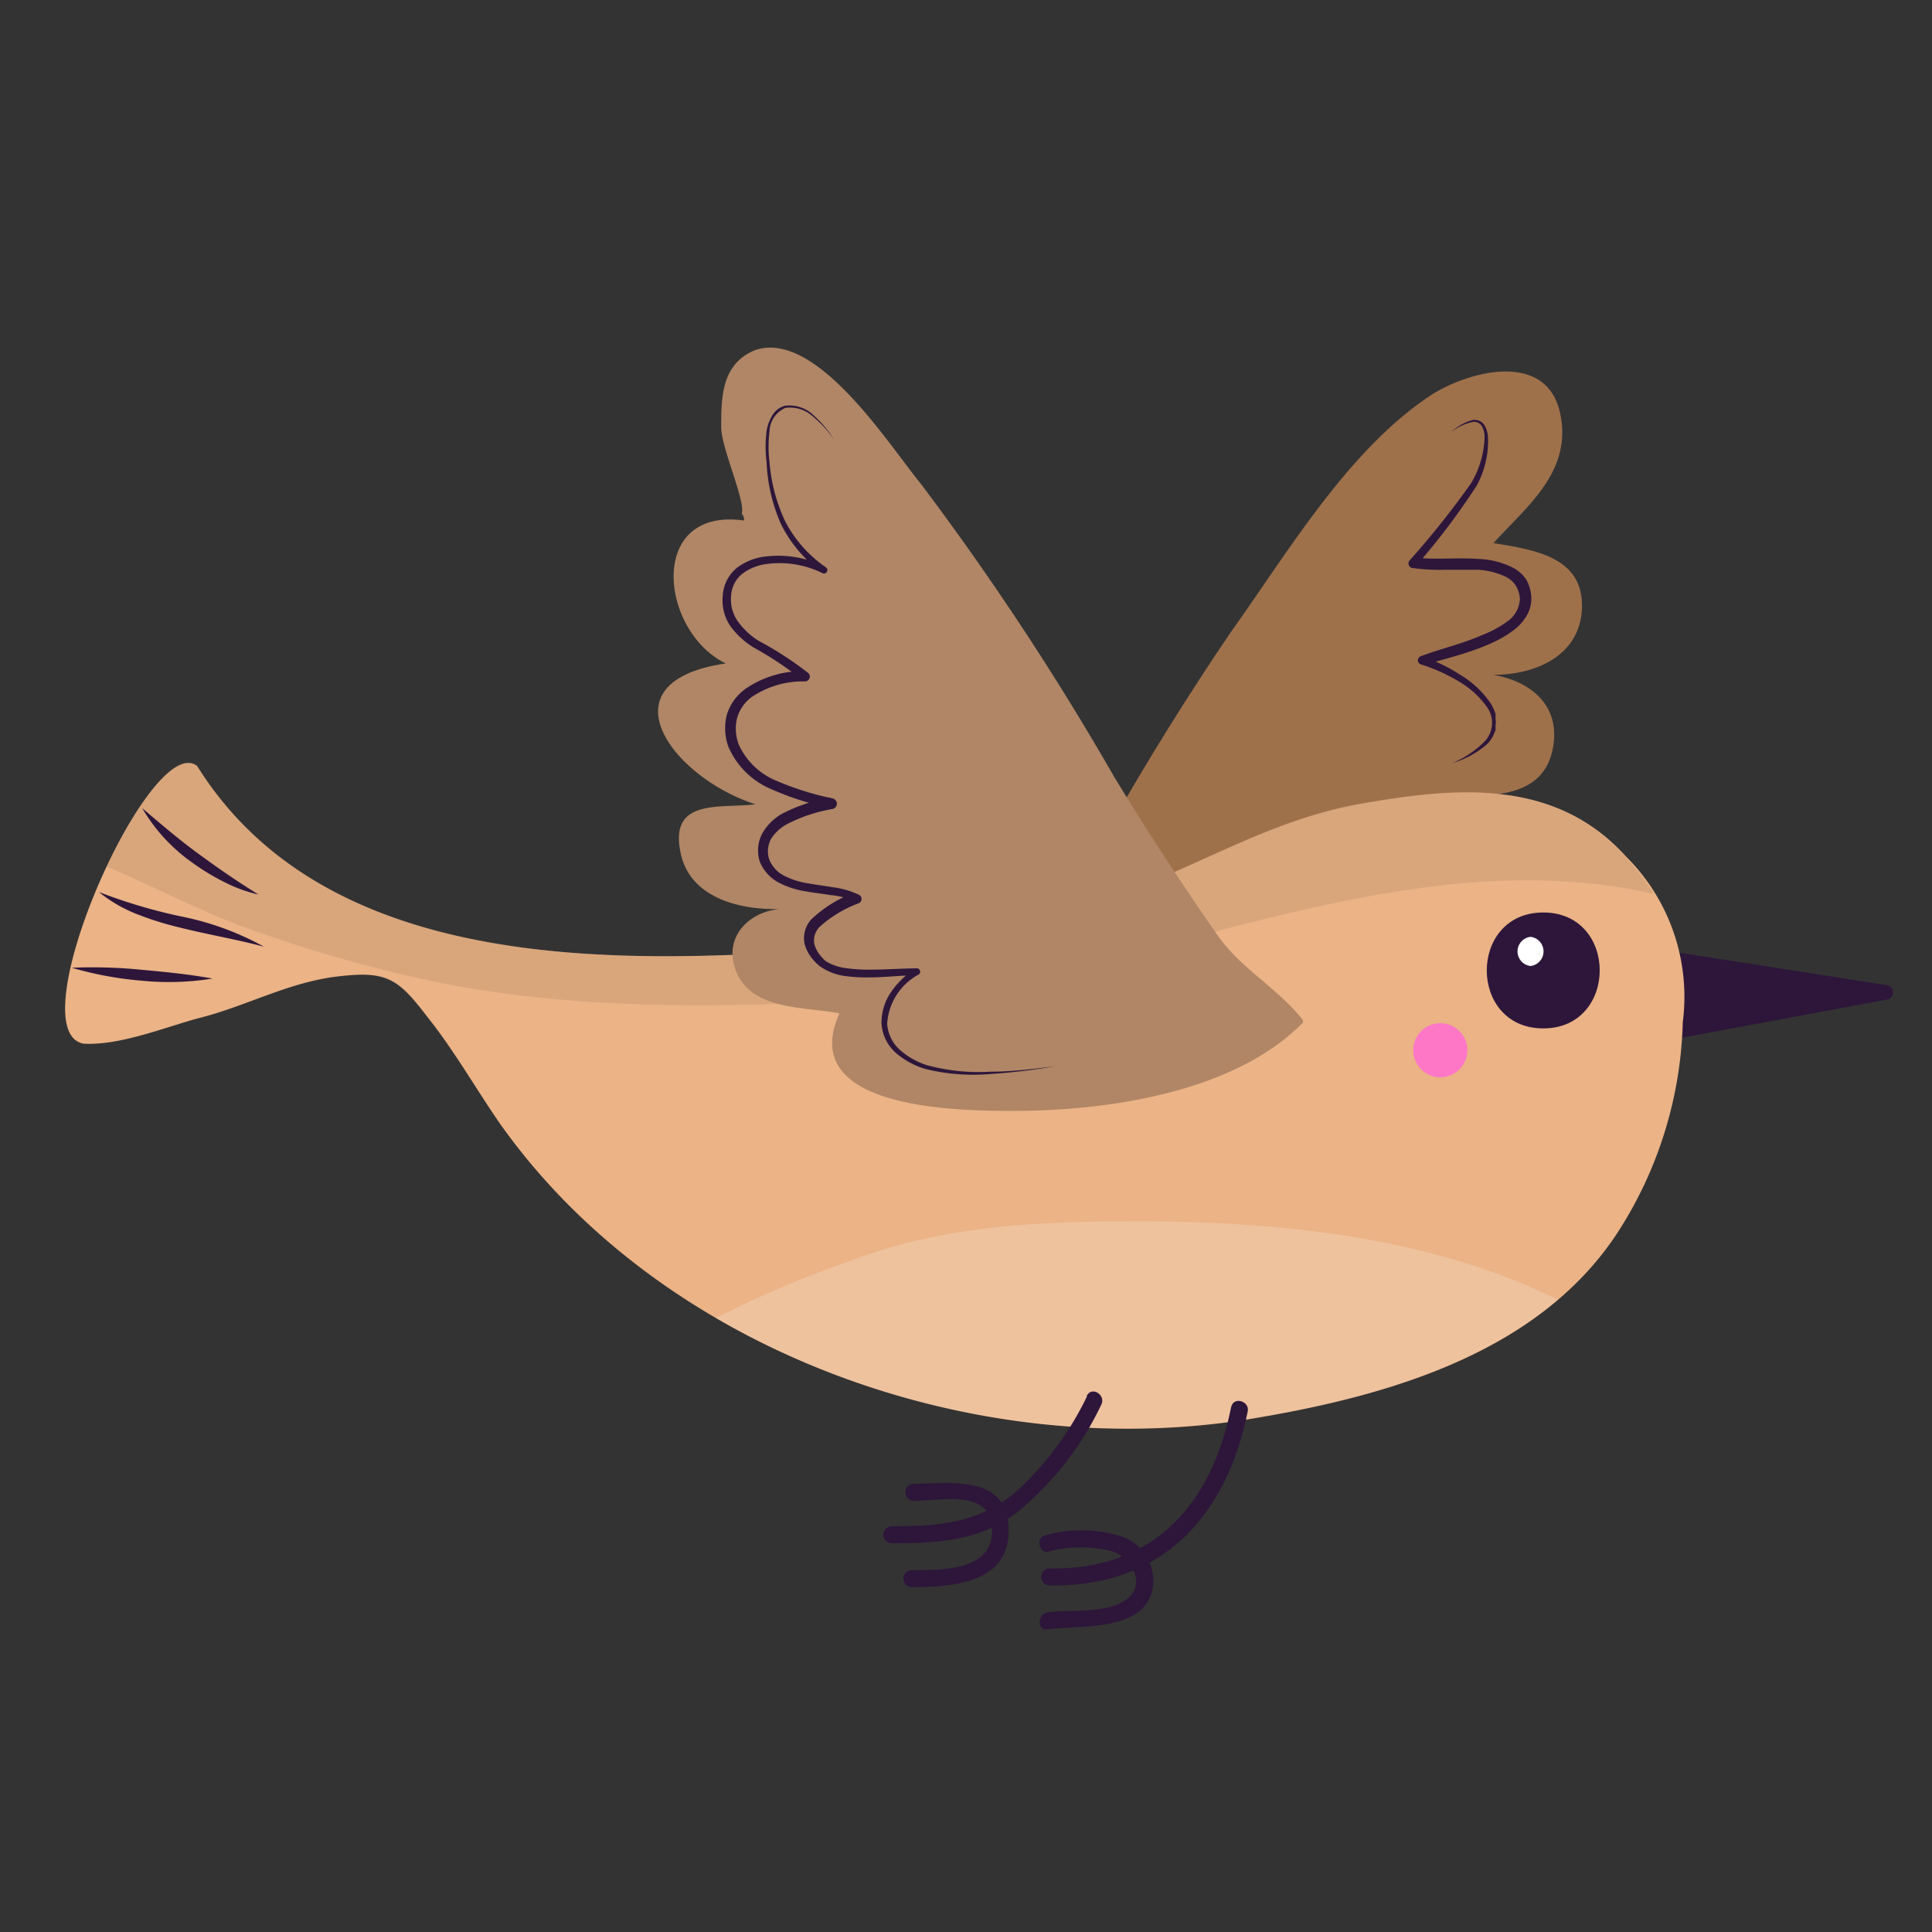 <svg id="圖層_1" data-name="圖層 1" xmlns="http://www.w3.org/2000/svg" viewBox="0 0 100 100"><rect x="0" y="0" width="100" height="100" fill="#333333" stroke="none"/><defs><style>.cls-1{fill:#9f714b;}.cls-2{fill:#2d163a;}.cls-3{fill:#ebb386;}.cls-4{opacity:0.3;}.cls-5{fill:#b08666;}.cls-6{opacity:0.2;}.cls-7{fill:#fff;}.cls-8{fill:#fe77c6;}</style></defs><title>bird</title><path class="cls-1" d="M53,50c1.88-1.88,2.94-4.94,4.35-7.05q3-5.29,6.35-10.22c2.94-4.11,6.11-9.52,10.46-12.34,2.12-1.29,5.88-2.12,6.58.94S79,26.23,77.3,28.11c2.12.35,4.7.71,4.58,3.41-.12,2.47-2.47,3.41-4.58,3.41,2,.35,3.53,1.65,3.06,3.88-.59,2.82-3.88,2.35-6.23,2.35,2.35.23,3.88,1.29,3.53,3.76-.35,2.82-3.88,4.94-6.46,5.76C65.32,52.79,58.62,52.09,53,50"/><path class="cls-2" d="M75.11,22.37a2.6,2.6,0,0,1,1.11-.63.6.6,0,0,1,.61.26,1.36,1.36,0,0,1,.19.64,4.81,4.81,0,0,1-.6,2.52,36.64,36.64,0,0,1-3.08,4.08l-.14-.39c1,.14,2.18,0,3.32.08a4.29,4.29,0,0,1,1.72.42A1.86,1.86,0,0,1,79,30a2.12,2.12,0,0,1,.26.92,1.74,1.74,0,0,1-.24.95,2.6,2.6,0,0,1-.61.7,6.16,6.16,0,0,1-1.52.85c-1.05.44-2.17.7-3.19,1v-.42a9.37,9.37,0,0,1,1.92.95,5,5,0,0,1,1.56,1.49,2.64,2.64,0,0,1,.23.51c0,.09,0,.19,0,.28a.65.65,0,0,1,0,.28c0,.09,0,.19,0,.28l-.11.26a1.75,1.75,0,0,1-.31.45,4.78,4.78,0,0,1-1.83,1,5.13,5.13,0,0,0,1.71-1.15,1.4,1.4,0,0,0,.06-1.8,4.71,4.71,0,0,0-1.51-1.33,9,9,0,0,0-1.87-.83.22.22,0,0,1-.15-.28.23.23,0,0,1,.13-.14c1.08-.41,2.15-.64,3.16-1.09A5.68,5.68,0,0,0,78,32.18,1.51,1.51,0,0,0,78.67,31a1.58,1.58,0,0,0-.2-.67,1.31,1.31,0,0,0-.5-.46,3.79,3.79,0,0,0-1.5-.38c-.54,0-1.09,0-1.65,0a10.13,10.13,0,0,1-1.72-.09.24.24,0,0,1-.15-.38h0A44.5,44.5,0,0,0,76.15,25a4.9,4.9,0,0,0,.69-2.35,1.21,1.21,0,0,0-.13-.58.48.48,0,0,0-.48-.23A2.66,2.66,0,0,0,75.11,22.37Z"/><polyline class="cls-2" points="85.61 49.5 97.63 51.38 86.23 53.5"/><path class="cls-2" d="M85.51,49.86l12,1.88V51l-11.4,2.12c-.48.09-.28.82.2.73l11.4-2.12a.38.38,0,0,0,0-.73l-12-1.88c-.48-.07-.68.65-.2.73Z"/><path class="cls-3" d="M10.19,39.63c6,9.64,18.69,10.22,28.79,9.75,7.29-.35,14.81-1.18,21.51-4.11C64,43.74,67.07,42.1,71,41.51c4.82-.82,9.64-1.06,13.16,2.82a10.23,10.23,0,0,1,2.94,8.58A21,21,0,0,1,83.7,63.84c-4.11,6.23-11.92,8.46-19.21,9.64-14.1,2.23-30.32-3.53-38.66-15.39-1.29-1.88-2.35-3.76-3.76-5.52-1.53-2-2.12-2.35-4.82-2-2.47.35-4.58,1.53-6.93,2.12-1.76.47-4.11,1.44-6,1.33-3.46-.66,3.46-16.25,5.88-14.37"/><g class="cls-4"><path class="cls-5" d="M12.88,48.07a70.89,70.89,0,0,0,10.2,2.86c7.33,1.4,14.88,1.22,22.29.79,13.41-.77,26.81-8.49,40.25-5.45a13.87,13.87,0,0,0-1.51-1.95c-3.53-3.88-8.34-3.64-13.16-2.82-3.88.59-6.93,2.23-10.46,3.76C53.79,48.21,46.27,49,39,49.38c-10.11.47-22.8-.12-28.79-9.75-1.1-.86-3.13,1.91-4.69,5.23C8,45.89,10.35,47.18,12.88,48.07Z"/></g><g class="cls-6"><path class="cls-7" d="M58.37,63.22c-4.78,0-9.71.27-14.23,2a56.64,56.64,0,0,0-7.09,3,42.44,42.44,0,0,0,27.43,5.26c5.75-.93,11.82-2.52,16.15-6.21C73.89,63.92,65.65,63.18,58.37,63.22Z"/></g><path class="cls-2" d="M79.88,53.23c3.89,0,3.9-6,0-6s-3.9,6,0,6Z"/><path class="cls-7" d="M79.22,50a.76.76,0,0,0,0-1.51.76.76,0,0,0,0,1.51Z"/><path class="cls-2" d="M63.73,72.79c-1,5.06-4,8.48-9.4,8.39a.44.44,0,0,0,0,.88c5.81.1,9.15-3.57,10.25-9,.11-.55-.74-.79-.85-.23Z"/><path class="cls-2" d="M54.3,80.3a6.43,6.43,0,0,1,3.28,0c.83.28,1.63,1.39,1,2.22-.88,1.07-3.13.77-4.35.93-.55.07-.56,1,0,.88,1.62-.21,4.91.13,5.41-2a2.45,2.45,0,0,0-1.38-2.73,6.79,6.79,0,0,0-4.15-.13c-.55.12-.32,1,.23.85Z"/><path class="cls-2" d="M56.27,72.26a16.24,16.24,0,0,1-3.59,4.87C50.76,78.82,48.63,79,46.16,79a.44.44,0,0,0,0,.88c2.3,0,4.49-.11,6.4-1.53A16.14,16.14,0,0,0,57,72.71c.26-.5-.5-1-.76-.44Z"/><path class="cls-2" d="M47.33,77.68c1.28,0,3.82-.58,4,1.26.25,2.38-2.48,2.32-4.13,2.33a.44.44,0,0,0,0,.88c2.2,0,5.19-.24,5-3.16-.15-2.65-3-2.21-4.9-2.19a.44.44,0,0,0,0,.88Z"/><path class="cls-8" d="M74.55,55.76a1.4,1.4,0,0,0,0-2.8,1.4,1.4,0,0,0,0,2.8Z"/><path class="cls-2" d="M7.36,41.83c1,.85,1.91,1.63,2.91,2.36s2,1.43,3.11,2.11a7.4,7.4,0,0,1-1.8-.66,11.7,11.7,0,0,1-1.64-1A9,9,0,0,1,7.36,41.83Z"/><path class="cls-2" d="M5.12,46.17A27.43,27.43,0,0,0,9.4,47.44,14.78,14.78,0,0,1,13.66,49c-1.46-.39-2.92-.63-4.39-1a16.29,16.29,0,0,1-2.17-.68A7.35,7.35,0,0,1,5.12,46.17Z"/><path class="cls-2" d="M3.72,50.09a25.93,25.93,0,0,1,3.66.11c1.21.11,2.41.23,3.62.45a14.16,14.16,0,0,1-3.67.11A18,18,0,0,1,3.72,50.09Z"/><path class="cls-5" d="M67.43,52.79c-1.29-1.65-3.29-2.7-4.47-4.47q-2.82-4.05-5.29-8.11a146.81,146.81,0,0,0-10-15.16c-1.65-2-5.41-8-8.58-6.93-1.76.71-1.76,2.47-1.76,4,0,1.06,1.29,3.88,1.06,4.47a.43.43,0,0,1,.12.35c-5.05-.7-4.35,5.76-.94,7.4-6.46.94-2.82,5.88,1.53,7.29-1.76.23-4.46-.35-3.88,2.47.47,2.47,3.29,3.06,5.41,2.94-1.65,0-3.17,1.29-2.59,3.06.71,2.23,3.64,2,5.41,2.35-2.23,4.94,6,5.05,9,5.05,4.35,0,11.28-.78,15-4.58"/><path class="cls-2" d="M43.19,22.79a5.52,5.52,0,0,0-1.08-1.2,1.77,1.77,0,0,0-1.45-.48,1.36,1.36,0,0,0-.83,1.21,6.42,6.42,0,0,0,0,1.6A8.76,8.76,0,0,0,40.65,27a6.54,6.54,0,0,0,2.09,2.36.17.17,0,0,1-.18.3h0a5,5,0,0,0-2.85-.47,2.61,2.61,0,0,0-1.29.51,1.57,1.57,0,0,0-.58,1.17,1.94,1.94,0,0,0,.35,1.29,3.84,3.84,0,0,0,1.06,1,17.7,17.7,0,0,1,2.59,1.68.25.25,0,0,1-.17.43h0a4.73,4.73,0,0,0-2.75.8,2.06,2.06,0,0,0-.77,1.1,2.31,2.31,0,0,0,.08,1.35,3.66,3.66,0,0,0,2,1.91,15,15,0,0,0,2.88.9.28.28,0,0,1,0,.54,8.06,8.06,0,0,0-2.36.78,2.23,2.23,0,0,0-.84.77,1.36,1.36,0,0,0-.1,1.05v0a1.62,1.62,0,0,0,.76.85,4,4,0,0,0,1.19.39c.43.08.87.13,1.32.21a4.4,4.4,0,0,1,1.37.39.24.24,0,0,1,0,.44h0a6.29,6.29,0,0,0-2,1.2,1,1,0,0,0-.3.91,1.6,1.6,0,0,0,.22.48,2.35,2.35,0,0,0,.36.4,2.53,2.53,0,0,0,1.06.37,8.23,8.23,0,0,0,1.2.08c.81,0,1.62-.06,2.46-.07a.18.18,0,0,1,.18.17.18.18,0,0,1-.08.15,3.11,3.11,0,0,0-1.63,2.56,2,2,0,0,0,.68,1.36,3.89,3.89,0,0,0,1.4.78,10.26,10.26,0,0,0,3.28.33c1.11,0,2.22-.14,3.32-.28a31.31,31.31,0,0,1-3.32.4,10.41,10.41,0,0,1-3.34-.25,4.12,4.12,0,0,1-1.51-.79,2.21,2.21,0,0,1-.8-1.53,2.78,2.78,0,0,1,.49-1.67,4.31,4.31,0,0,1,1.24-1.2l.1.33c-.8,0-1.63.11-2.46.11a8.61,8.61,0,0,1-1.26-.07A2.92,2.92,0,0,1,42.42,50a2.7,2.7,0,0,1-.47-.5,2,2,0,0,1-.3-.63,1.43,1.43,0,0,1,.4-1.34,6.65,6.65,0,0,1,2.17-1.33l0,.44A4,4,0,0,0,43,46.33c-.43-.07-.88-.12-1.33-.2a4.47,4.47,0,0,1-1.35-.44,2.14,2.14,0,0,1-1-1.11v0a1.89,1.89,0,0,1,.14-1.45,2.74,2.74,0,0,1,1-1A8.56,8.56,0,0,1,43,41.28v.54a14.27,14.27,0,0,1-3-.94,4.18,4.18,0,0,1-2.3-2.23A2.84,2.84,0,0,1,37.62,37a2.58,2.58,0,0,1,1-1.37,5.22,5.22,0,0,1,3.06-.89l-.18.43A18.1,18.1,0,0,0,39,33.51a4.3,4.3,0,0,1-1.18-1.08,2.38,2.38,0,0,1-.41-1.6,2,2,0,0,1,.76-1.46,3,3,0,0,1,1.51-.57,5.4,5.4,0,0,1,3.07.56l-.18.29a6.86,6.86,0,0,1-2.14-2.51,8.78,8.78,0,0,1-.75-3.2,6.59,6.59,0,0,1,0-1.65,2.3,2.3,0,0,1,.29-.78,1.07,1.07,0,0,1,.67-.51,1.82,1.82,0,0,1,1.52.54A5.55,5.55,0,0,1,43.19,22.79Z"/></svg>